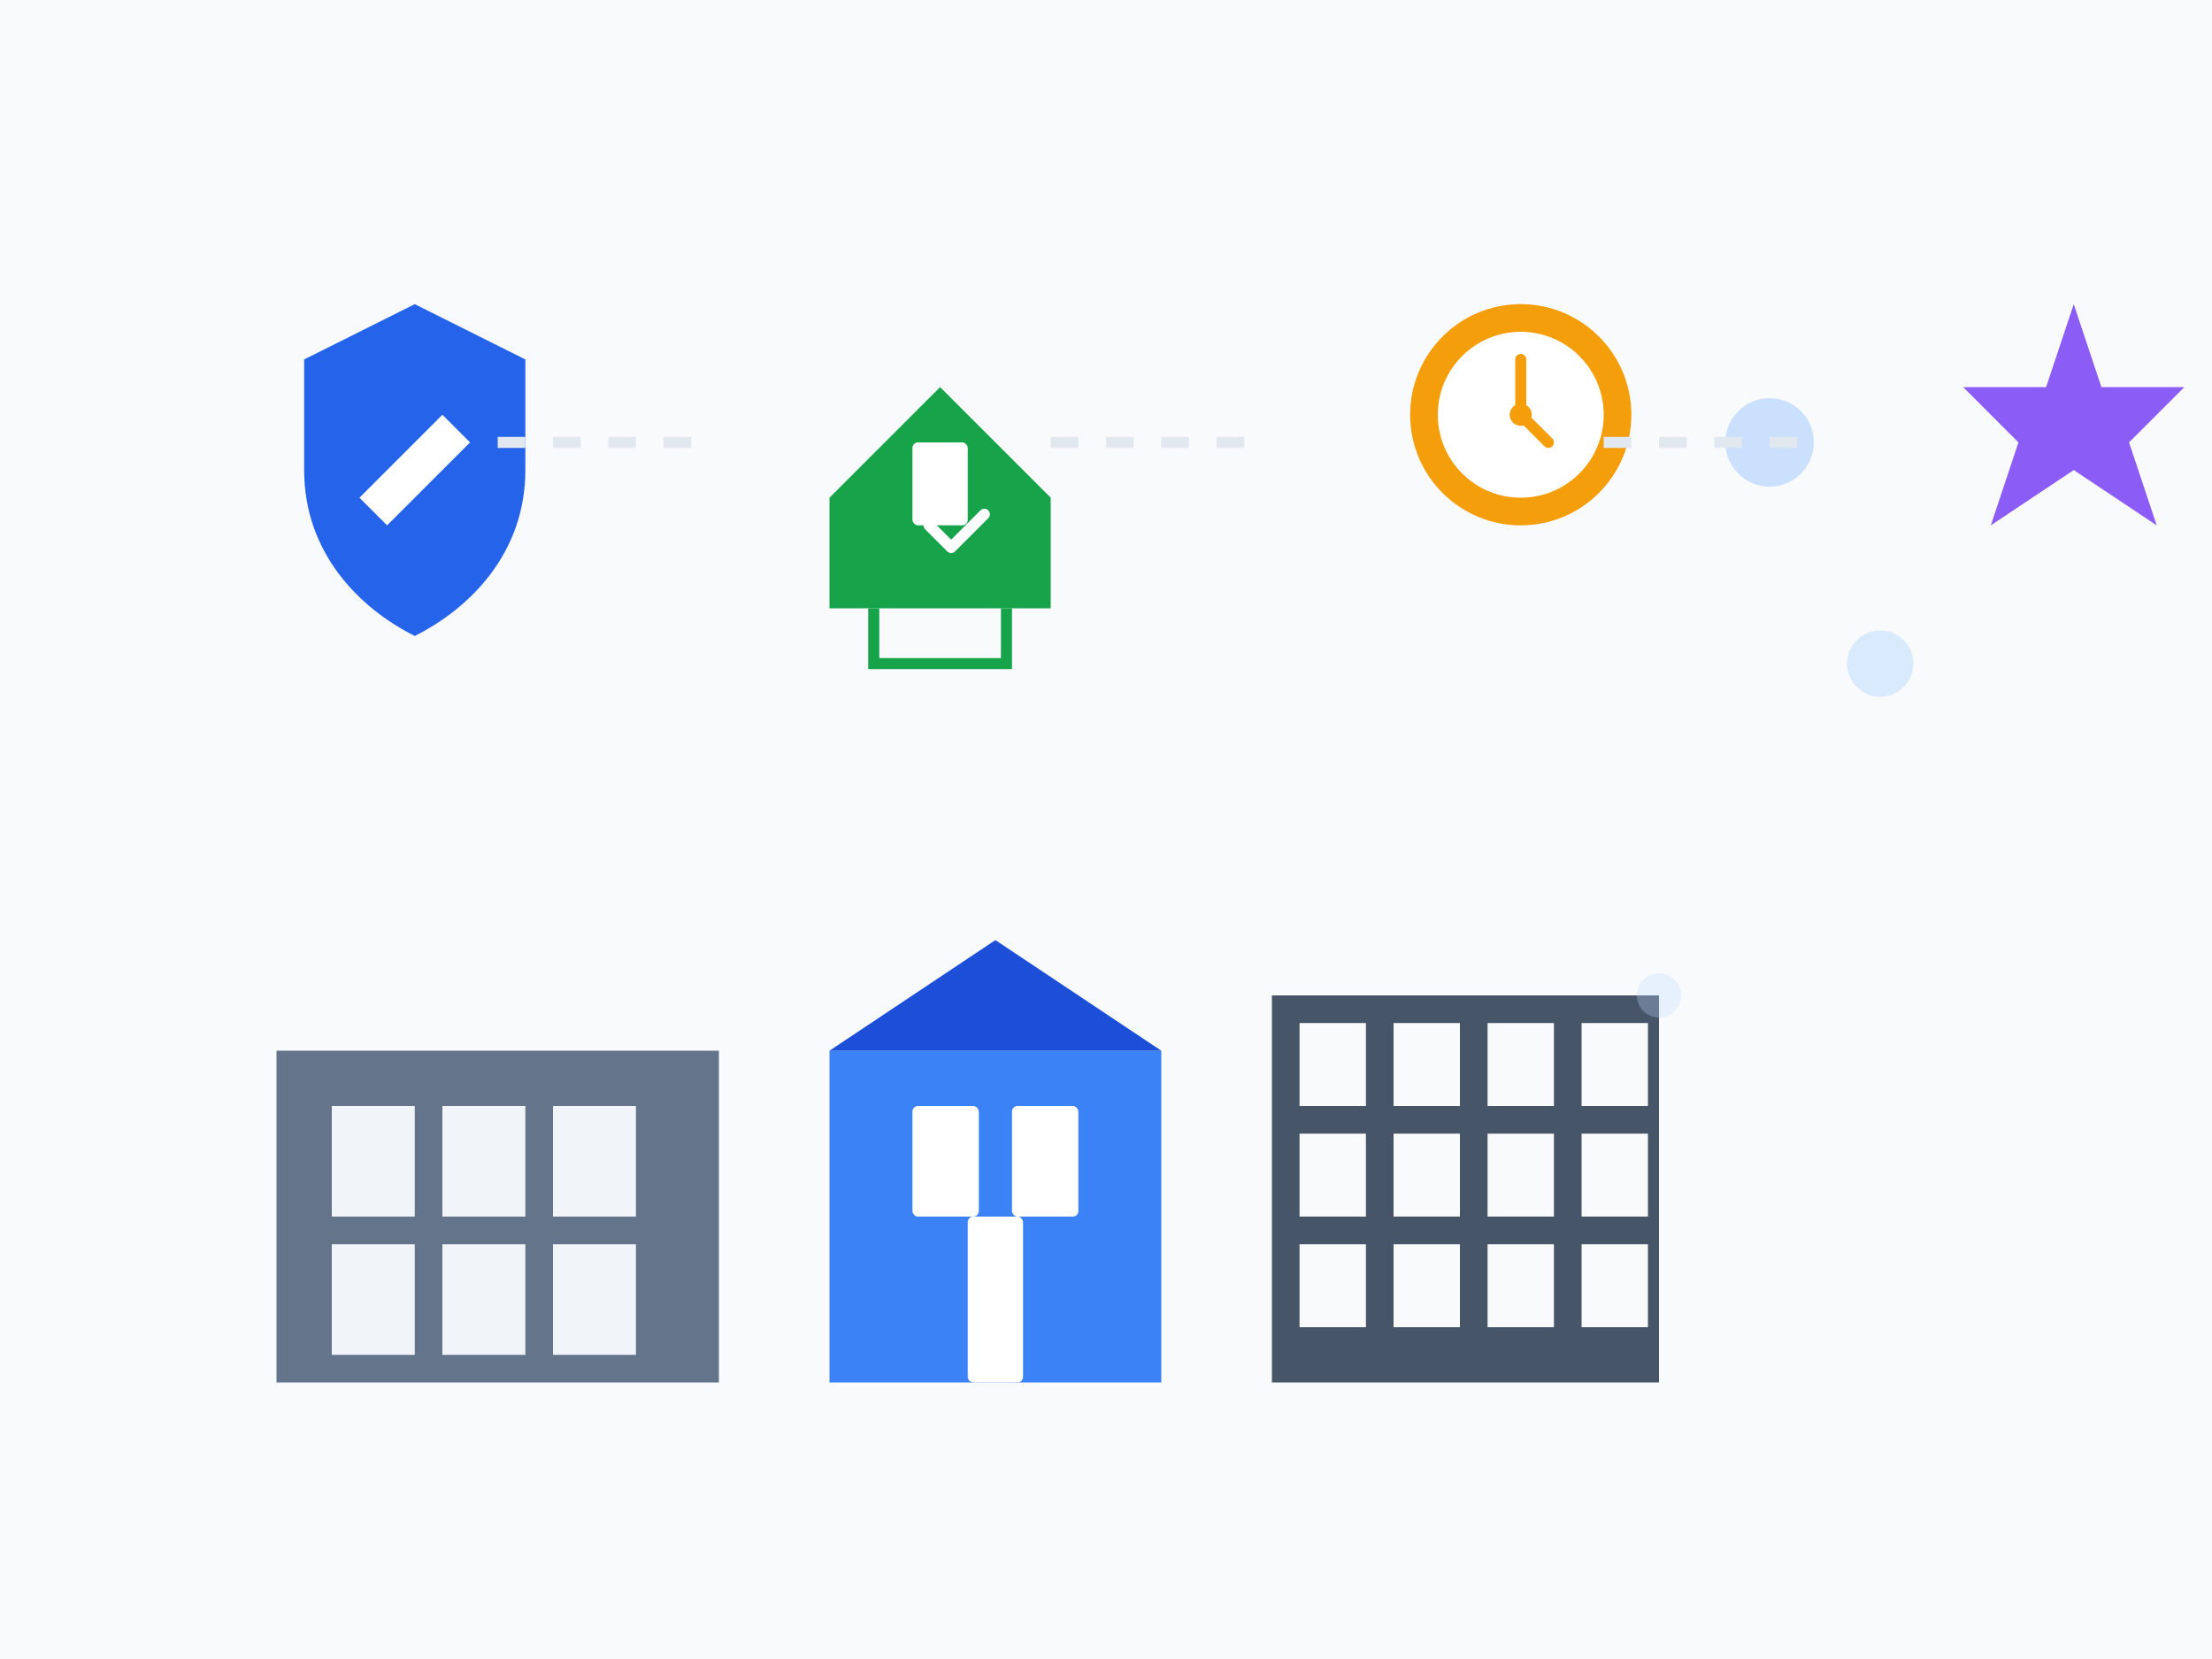 <svg width="400" height="300" viewBox="0 0 400 300" fill="none" xmlns="http://www.w3.org/2000/svg">
  <!-- Background -->
  <rect width="400" height="300" fill="#f8fafc"/>
  
  <!-- Shield Icon -->
  <g transform="translate(50, 50)">
    <path d="M25 5L45 15V35C45 50 35 60 25 65C15 60 5 50 5 35V15L25 5Z" fill="#2563eb"/>
    <path d="M20 35L30 25L35 30L20 45L15 40L20 35Z" fill="white"/>
  </g>
  
  <!-- House with Check -->
  <g transform="translate(150, 50)">
    <path d="M0 40L20 20L40 40V60H0V40Z" fill="#16a34a"/>
    <path d="M8 60V70H32V60" stroke="#16a34a" stroke-width="2" fill="none"/>
    <rect x="15" y="30" width="10" height="15" fill="white" rx="1"/>
    <path d="M18 45L22 49L28 43" stroke="white" stroke-width="2" stroke-linecap="round" stroke-linejoin="round"/>
  </g>
  
  <!-- Clock Icon -->
  <g transform="translate(250, 50)">
    <circle cx="25" cy="25" r="20" fill="#f59e0b"/>
    <circle cx="25" cy="25" r="15" fill="white"/>
    <path d="M25 15V25L30 30" stroke="#f59e0b" stroke-width="2" stroke-linecap="round"/>
    <circle cx="25" cy="25" r="2" fill="#f59e0b"/>
  </g>
  
  <!-- Star Icon -->
  <g transform="translate(350, 50)">
    <path d="M25 5L30 20H45L35 30L40 45L25 35L10 45L15 30L5 20H20L25 5Z" fill="#8b5cf6"/>
  </g>
  
  <!-- Building Complex -->
  <g transform="translate(50, 150)">
    <rect x="0" y="40" width="80" height="60" fill="#64748b"/>
    <rect x="10" y="50" width="15" height="20" fill="#f1f5f9"/>
    <rect x="30" y="50" width="15" height="20" fill="#f1f5f9"/>
    <rect x="50" y="50" width="15" height="20" fill="#f1f5f9"/>
    <rect x="10" y="75" width="15" height="20" fill="#f1f5f9"/>
    <rect x="30" y="75" width="15" height="20" fill="#f1f5f9"/>
    <rect x="50" y="75" width="15" height="20" fill="#f1f5f9"/>
  </g>
  
  <!-- Modern House -->
  <g transform="translate(150, 150)">
    <rect x="0" y="40" width="60" height="60" fill="#3b82f6"/>
    <path d="M0 40L30 20L60 40" fill="#1d4ed8"/>
    <rect x="15" y="50" width="12" height="20" fill="white" rx="1"/>
    <rect x="33" y="50" width="12" height="20" fill="white" rx="1"/>
    <rect x="25" y="70" width="10" height="30" fill="white" rx="1"/>
  </g>
  
  <!-- Apartment Building -->
  <g transform="translate(230, 150)">
    <rect x="0" y="30" width="70" height="70" fill="#475569"/>
    <rect x="5" y="35" width="12" height="15" fill="#f8fafc"/>
    <rect x="22" y="35" width="12" height="15" fill="#f8fafc"/>
    <rect x="39" y="35" width="12" height="15" fill="#f8fafc"/>
    <rect x="56" y="35" width="12" height="15" fill="#f8fafc"/>
    <rect x="5" y="55" width="12" height="15" fill="#f8fafc"/>
    <rect x="22" y="55" width="12" height="15" fill="#f8fafc"/>
    <rect x="39" y="55" width="12" height="15" fill="#f8fafc"/>
    <rect x="56" y="55" width="12" height="15" fill="#f8fafc"/>
    <rect x="5" y="75" width="12" height="15" fill="#f8fafc"/>
    <rect x="22" y="75" width="12" height="15" fill="#f8fafc"/>
    <rect x="39" y="75" width="12" height="15" fill="#f8fafc"/>
    <rect x="56" y="75" width="12" height="15" fill="#f8fafc"/>
  </g>
  
  <!-- Decorative Elements -->
  <circle cx="320" cy="80" r="8" fill="#60a5fa" opacity="0.3"/>
  <circle cx="340" cy="120" r="6" fill="#93c5fd" opacity="0.3"/>
  <circle cx="300" cy="180" r="4" fill="#bfdbfe" opacity="0.3"/>
  
  <!-- Connection Lines -->
  <path d="M90 80L130 80" stroke="#e2e8f0" stroke-width="2" stroke-dasharray="5,5"/>
  <path d="M190 80L230 80" stroke="#e2e8f0" stroke-width="2" stroke-dasharray="5,5"/>
  <path d="M290 80L330 80" stroke="#e2e8f0" stroke-width="2" stroke-dasharray="5,5"/>
</svg>


